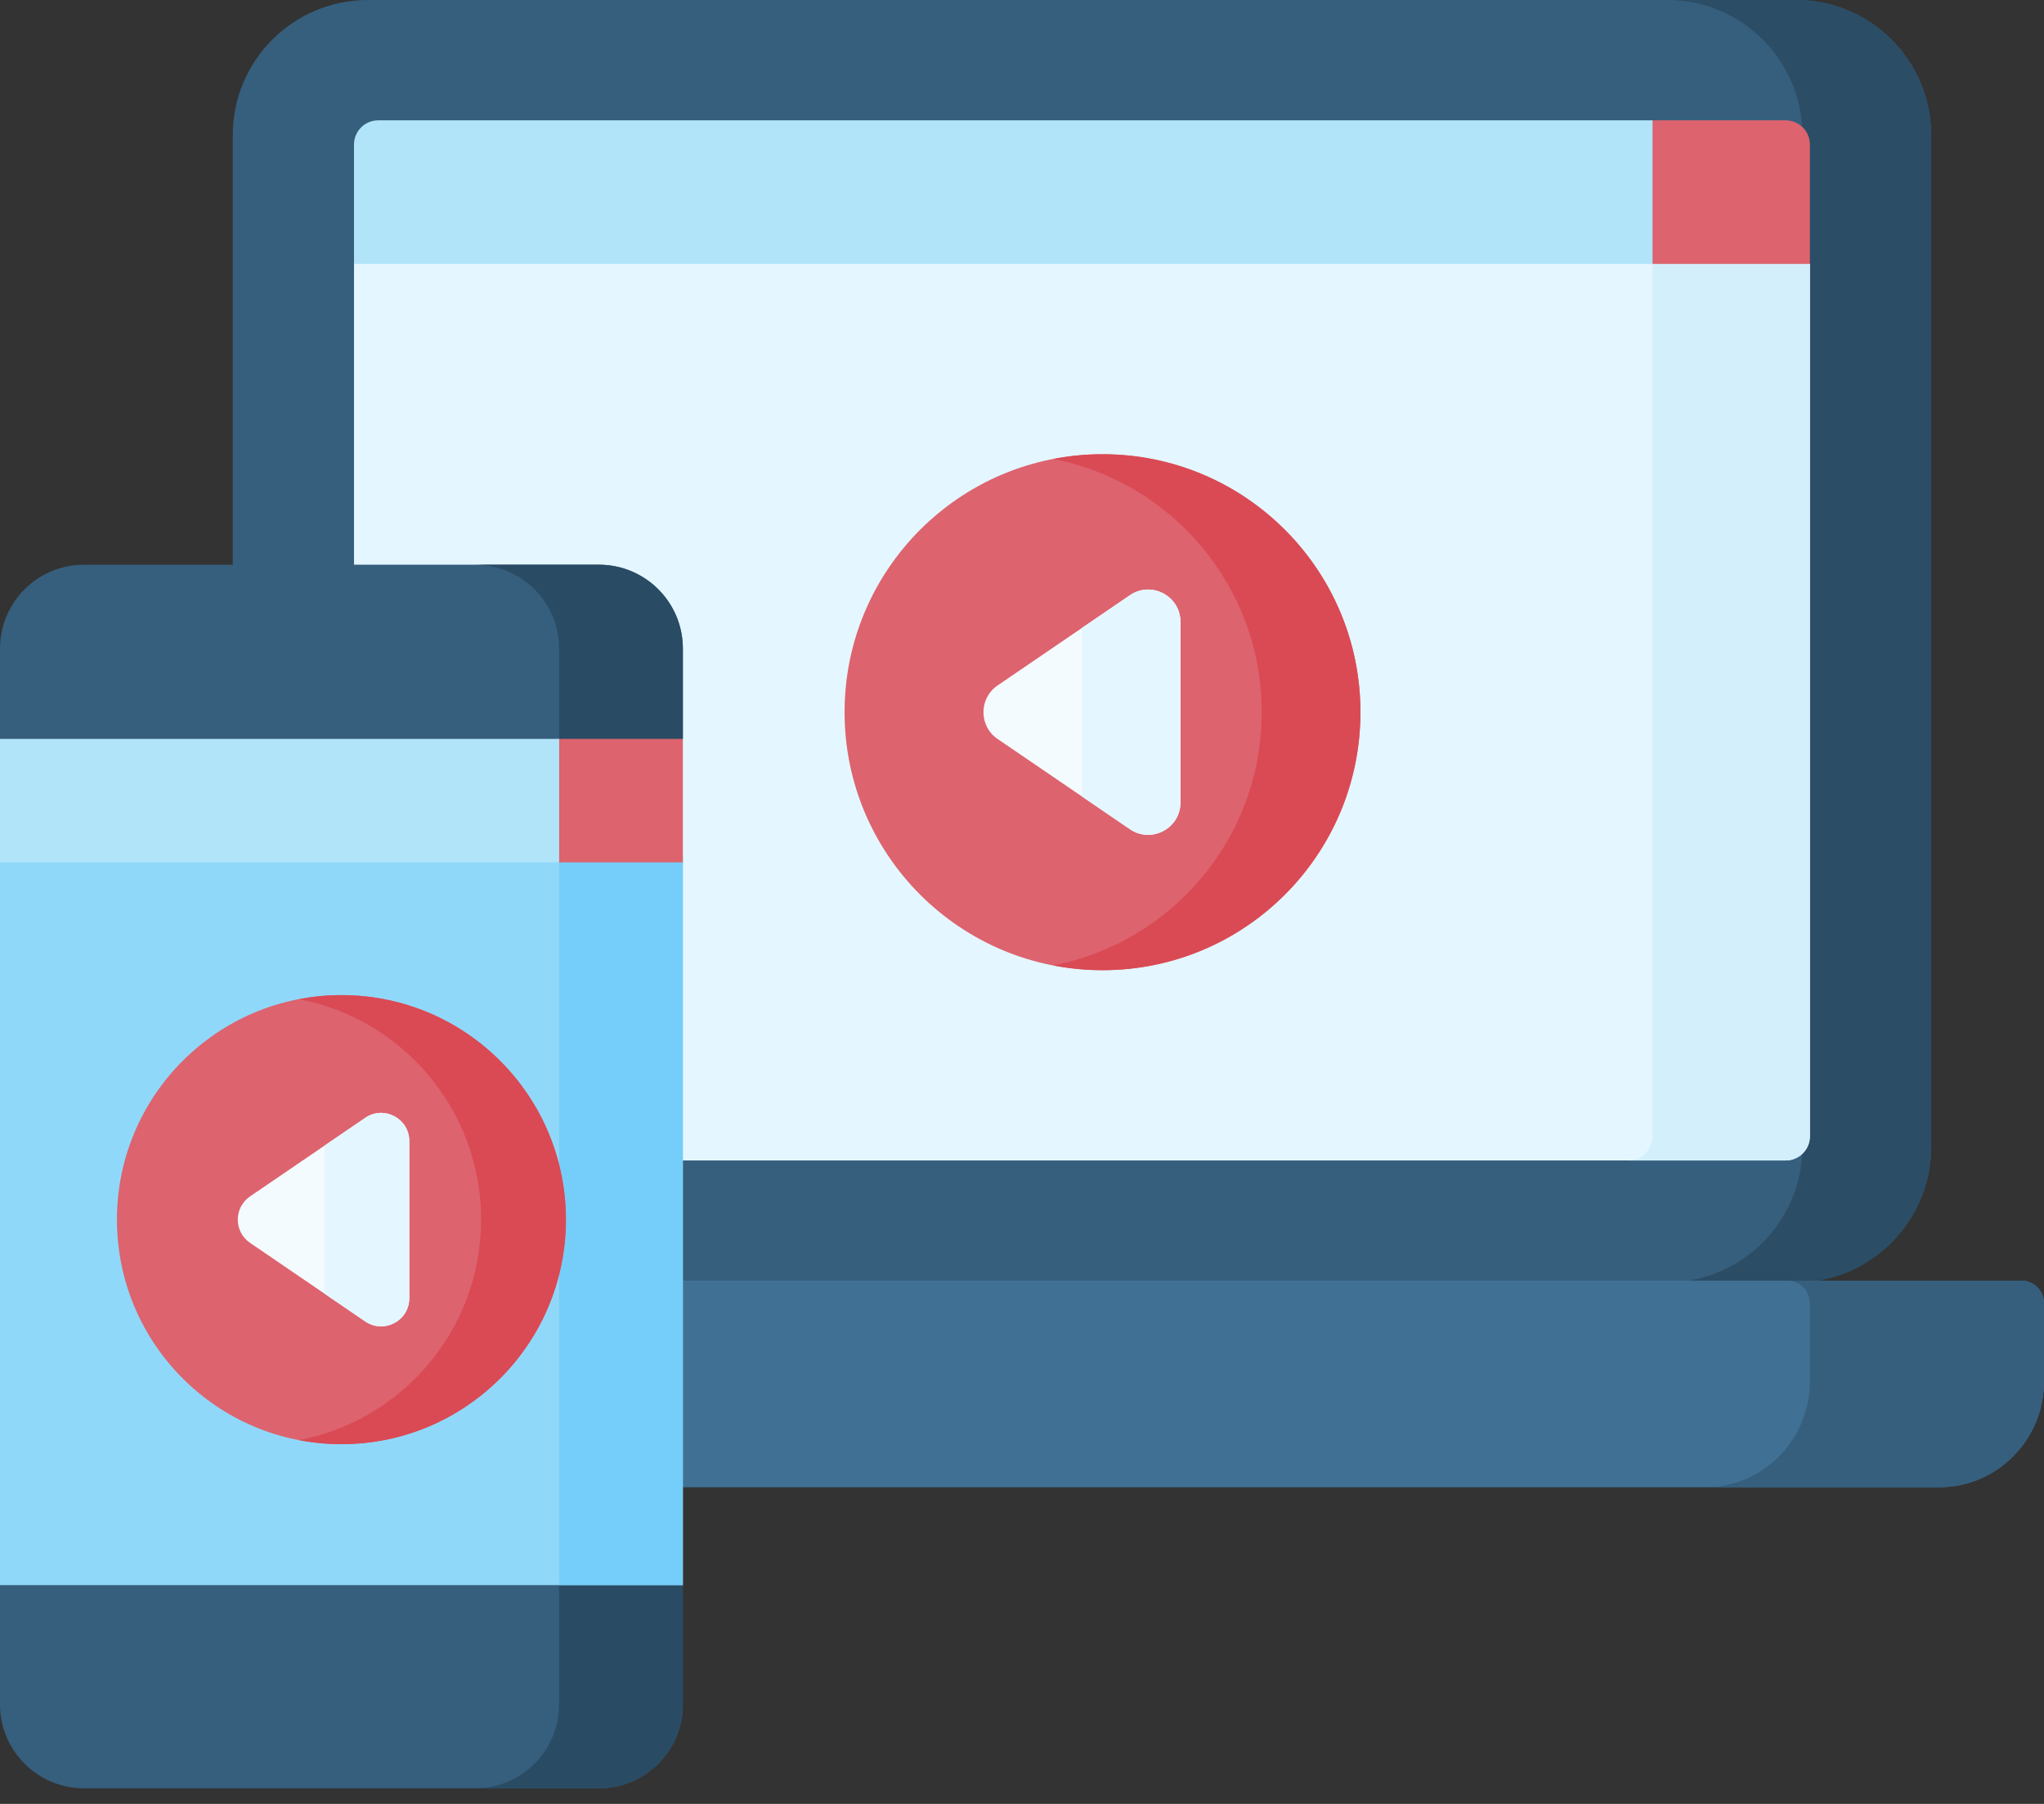 <svg width="85" height="75" viewBox="0 0 85 75" fill="none" xmlns="http://www.w3.org/2000/svg">
<rect x="0" y="0" width="85" height="75" fill="#333333" stroke="none"/>
<path d="M15.291 0C16.412 0 74.37 0 74.695 0C77.789 0 80.306 2.517 80.306 5.611V47.702C80.306 50.439 78.278 52.811 75.579 53.243L74.569 54.05H16.289L14.406 53.243C11.708 52.811 9.68 50.439 9.68 47.702C9.68 46.302 9.68 6.878 9.68 5.611C9.68 2.517 12.197 0 15.291 0Z" fill="#365E7D"/>
<path d="M74.953 47.703V5.612C74.953 2.518 72.436 0 69.342 0C72.609 0 74.635 0 74.695 0C77.789 0 80.306 2.518 80.306 5.612V47.703C80.306 50.439 78.278 52.811 75.579 53.243L74.569 54.05H69.216L70.226 53.243C72.925 52.811 74.953 50.439 74.953 47.703Z" fill="#2B4D66"/>
<path d="M15.404 9.911H74.247L75.265 10.974V47.241C75.265 47.797 74.814 48.248 74.258 48.248H15.728C15.172 48.248 14.721 47.797 14.721 47.241C14.721 46.29 14.721 12.075 14.721 10.974L15.404 9.911Z" fill="#E4F6FF"/>
<path d="M68.721 47.241V10.974L67.702 9.911H74.247L75.265 10.974V47.241C75.265 47.797 74.814 48.248 74.258 48.248H67.714C68.27 48.248 68.721 47.797 68.721 47.241Z" fill="#D3EFFB"/>
<path d="M68.721 5.003H74.258C74.814 5.003 75.265 5.454 75.265 6.01V10.974H68.721L68.29 10.515V5.323L68.721 5.003Z" fill="#DD636E"/>
<path d="M15.728 5.003C18.328 5.003 66.66 5.003 68.721 5.003V10.974H14.721V6.01C14.721 5.454 15.172 5.003 15.728 5.003Z" fill="#B1E4F9"/>
<path d="M5.923 53.243H84.063C84.581 53.243 85 53.667 85 54.19V57.444C85 59.858 83.043 61.834 80.652 61.834H9.334C6.943 61.834 4.986 59.858 4.986 57.444V54.19C4.986 53.667 5.406 53.243 5.923 53.243Z" fill="#407093"/>
<path d="M75.265 57.444V54.189C75.265 53.667 74.846 53.243 74.328 53.243H84.063C84.581 53.243 85 53.667 85 54.189V57.444C85 59.858 83.043 61.834 80.652 61.834H70.918C73.309 61.834 75.265 59.858 75.265 57.444Z" fill="#365E7D"/>
<path d="M0.891 64.971V31.564L-8.58307e-05 30.721C-8.58307e-05 28.612 -8.58307e-05 27.237 -8.58307e-05 26.968C-8.58307e-05 25.041 1.562 23.479 3.49 23.479H24.908C26.835 23.479 28.397 25.041 28.397 26.968V30.721L27.4 31.622V65.285L28.397 65.903V70.862C28.397 72.789 26.835 74.352 24.908 74.352H3.49C1.562 74.352 -8.58307e-05 72.789 -8.58307e-05 70.862C-8.58307e-05 70.545 -8.58307e-05 68.688 -8.58307e-05 65.903L0.891 64.971Z" fill="#365E7D"/>
<path d="M23.252 70.862V65.903L22.255 65.285V31.622L23.252 30.721V26.968C23.252 25.041 21.69 23.479 19.763 23.479H24.908C26.835 23.479 28.397 25.041 28.397 26.968V30.721L27.4 31.622V65.285L28.397 65.903V70.862C28.397 72.789 26.835 74.352 24.908 74.352H19.763C21.69 74.351 23.252 72.789 23.252 70.862Z" fill="#294B64"/>
<path d="M45.848 40.337C39.924 40.337 35.122 35.535 35.122 29.611C35.122 23.687 39.924 18.885 45.848 18.885C51.772 18.885 56.574 23.687 56.574 29.611C56.574 35.535 51.772 40.337 45.848 40.337Z" fill="#DD636E"/>
<path d="M52.47 29.611C52.47 24.389 48.738 20.041 43.796 19.083C44.46 18.954 45.146 18.885 45.848 18.885C51.772 18.885 56.574 23.687 56.574 29.611C56.574 35.535 51.772 40.337 45.848 40.337C45.146 40.337 44.46 40.268 43.796 40.139C48.738 39.181 52.47 34.833 52.47 29.611Z" fill="#DA4A54"/>
<path d="M41.483 28.5L46.988 24.747C47.88 24.138 49.09 24.777 49.09 25.858V33.364C49.09 34.445 47.88 35.084 46.988 34.475L41.483 30.722C40.701 30.188 40.701 29.034 41.483 28.5Z" fill="#F4FBFF"/>
<path d="M44.985 26.112L46.988 24.747C47.88 24.138 49.09 24.777 49.09 25.858V33.364C49.09 34.445 47.88 35.084 46.988 34.475L44.985 33.11V26.112Z" fill="#E4F6FF"/>
<path d="M28.397 35.612H-8.58307e-05V65.903H28.397V35.612Z" fill="#90D8F9"/>
<path d="M28.397 35.612H23.253V65.903H28.397V35.612Z" fill="#75CEF9"/>
<path d="M12.835 71.14H15.562C16.27 71.14 16.845 70.566 16.845 69.857C16.845 69.149 16.27 68.575 15.562 68.575H12.835C12.127 68.575 11.553 69.149 11.553 69.857C11.553 70.566 12.127 71.14 12.835 71.14Z" fill="#365E7D"/>
<path d="M14.198 60.044C9.043 60.044 4.863 55.864 4.863 50.708C4.863 45.552 9.043 41.373 14.198 41.373C19.354 41.373 23.534 45.552 23.534 50.708C23.534 55.864 19.354 60.044 14.198 60.044Z" fill="#DD636E"/>
<path d="M20.007 50.708C20.007 46.156 16.747 42.366 12.435 41.541C13.006 41.432 13.595 41.373 14.198 41.373C19.354 41.373 23.534 45.552 23.534 50.708C23.534 55.864 19.354 60.044 14.198 60.044C13.595 60.044 13.006 59.984 12.435 59.875C16.747 59.05 20.007 55.261 20.007 50.708Z" fill="#DA4A54"/>
<path d="M28.397 30.721H23.167V35.855H28.397V30.721Z" fill="#DD636E"/>
<path d="M23.253 30.721V35.855H0V30.721C2.827 30.721 20.394 30.721 23.253 30.721Z" fill="#B1E4F9"/>
<path d="M10.4 49.741L15.19 46.475C15.967 45.945 17.02 46.502 17.02 47.442V53.975C17.02 54.915 15.967 55.471 15.19 54.942L10.4 51.675C9.718 51.21 9.718 50.206 10.4 49.741Z" fill="#F4FBFF"/>
<path d="M13.492 47.633L15.19 46.475C15.967 45.945 17.02 46.501 17.02 47.442V53.975C17.02 54.915 15.967 55.471 15.19 54.941L13.492 53.784V47.633Z" fill="#E4F6FF"/>
</svg>
